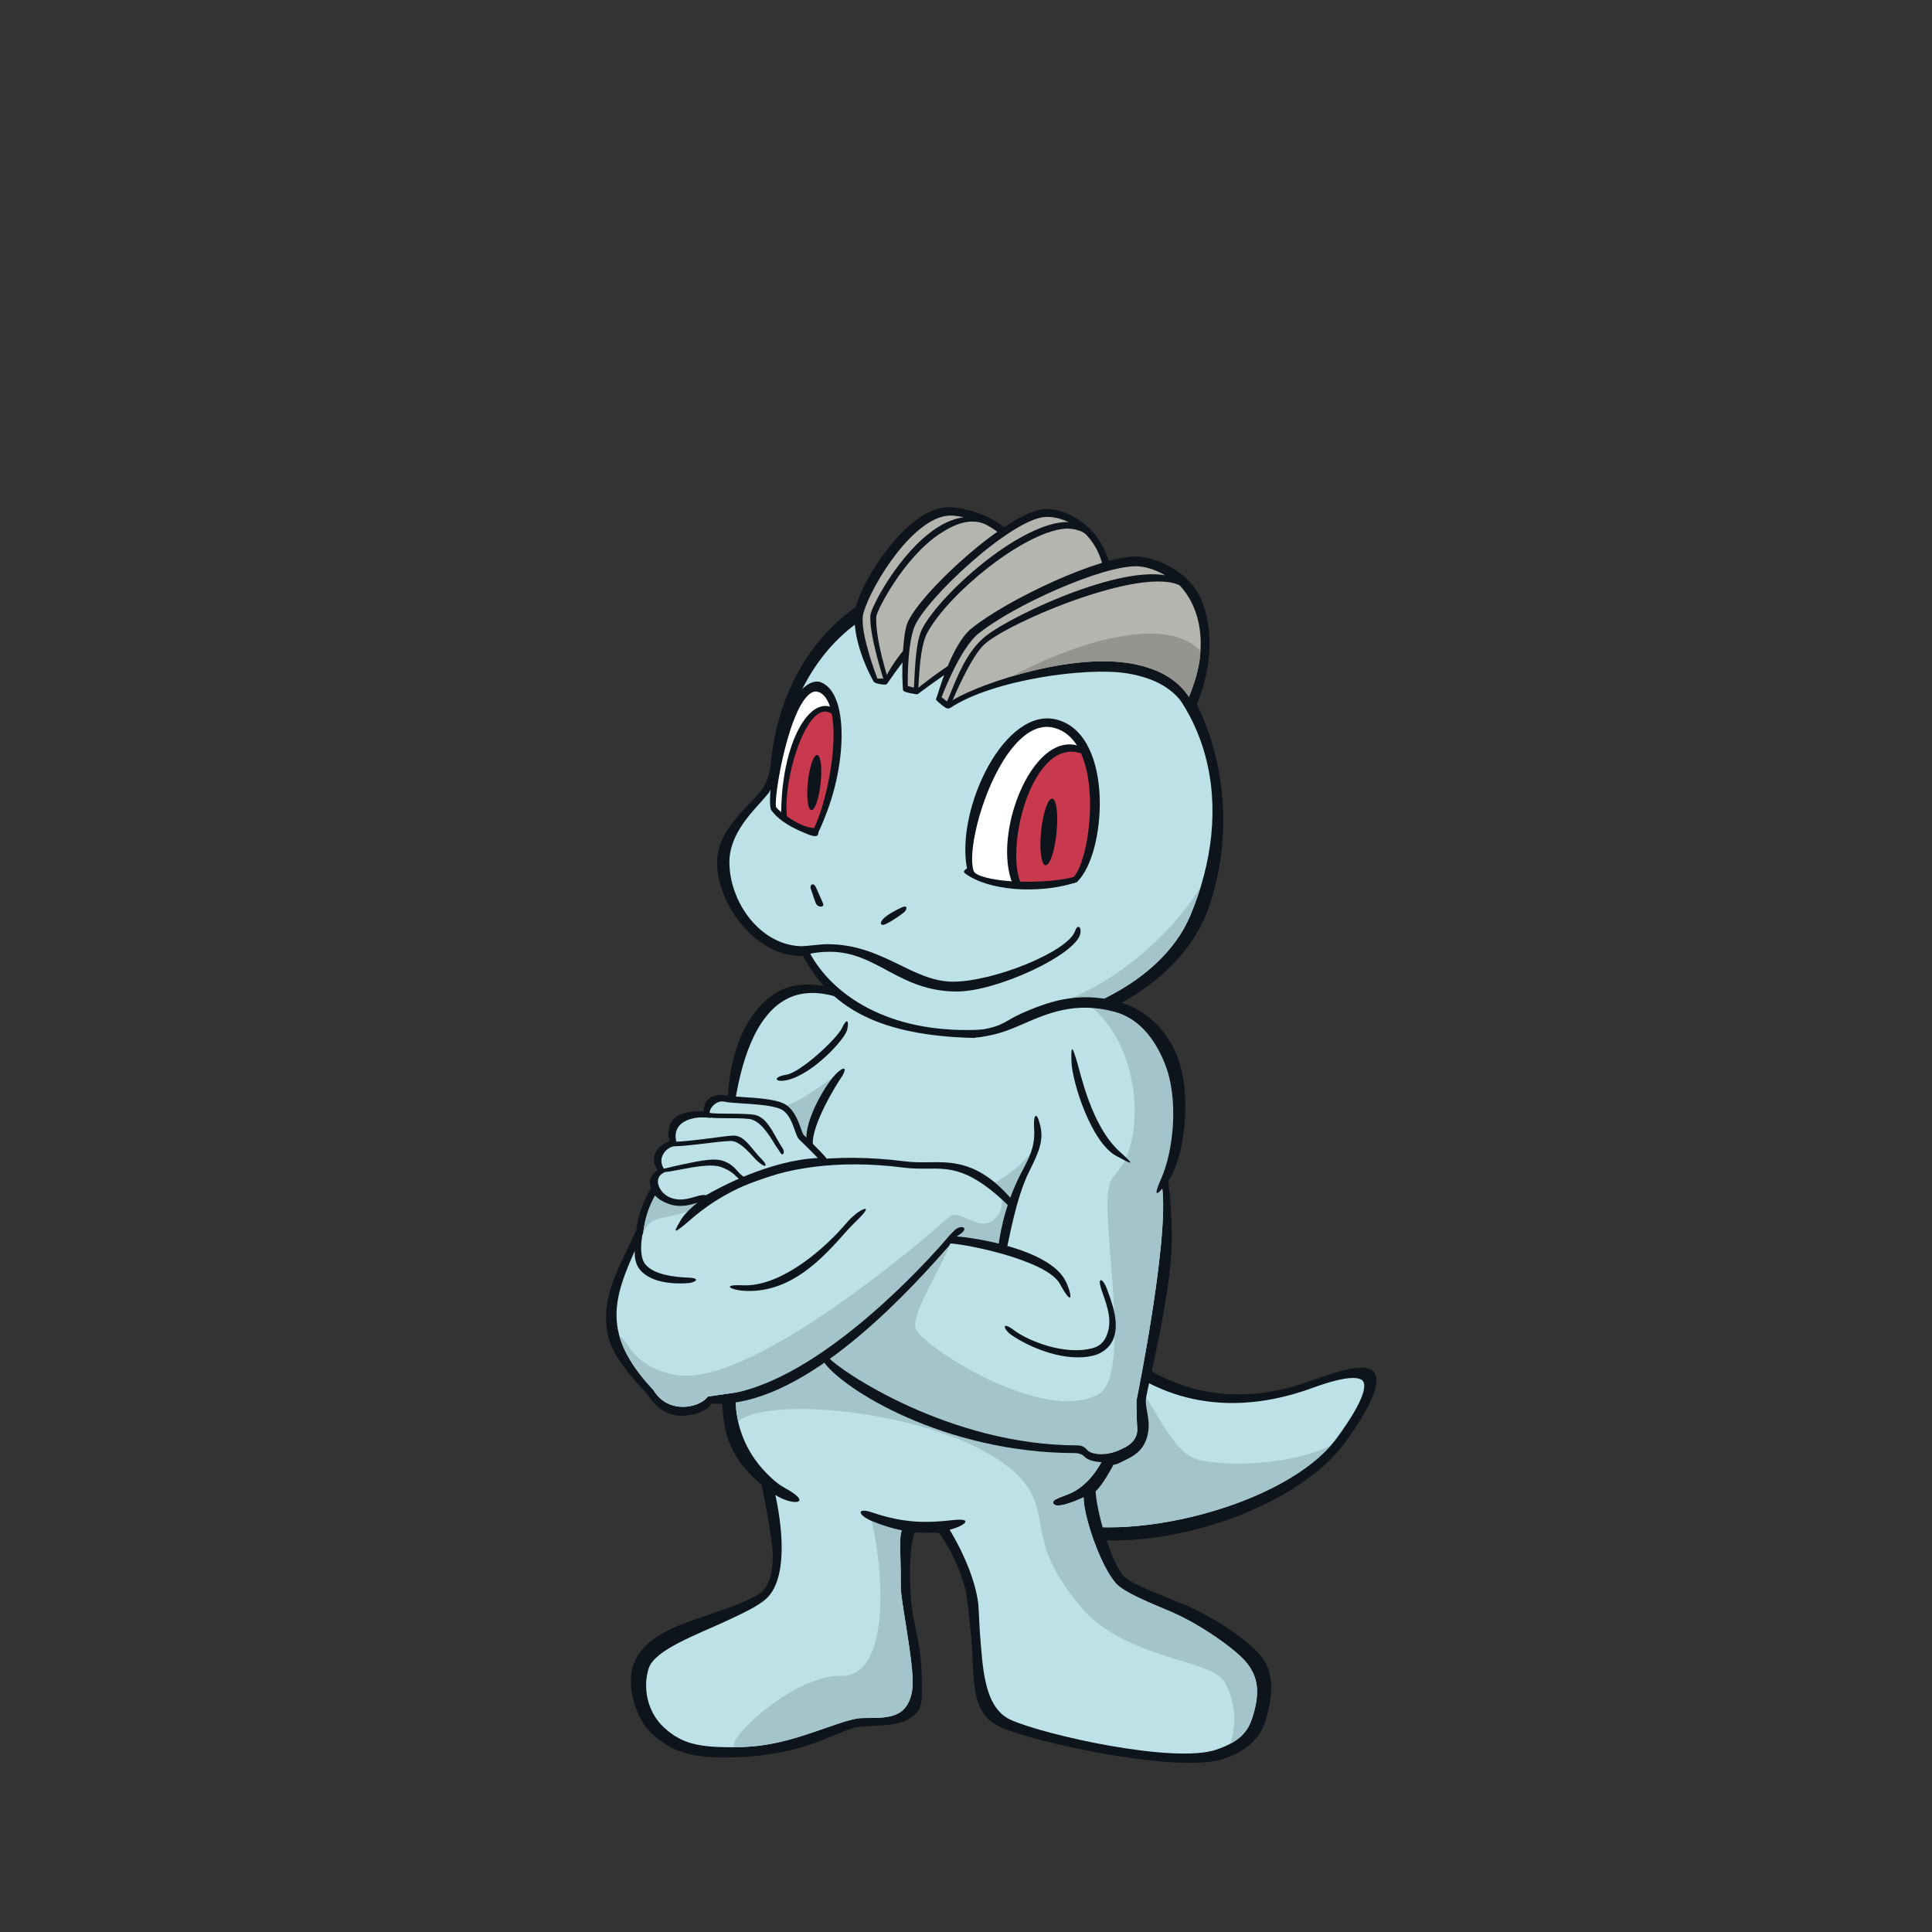 <svg width="800" height="800" viewBox="0 0 800 800" fill="none" xmlns="http://www.w3.org/2000/svg">
<rect x="0" y="0" width="800" height="800" fill="#333333" stroke="none"/>
<g clip-path="url(#clip0_42_64407)">
<path d="M454.245 560.832C441.335 567.006 417.071 591.475 417.766 611.348C418.085 620.561 422.269 629.156 432.909 633.247C469.482 647.264 534.86 627.598 557.003 597.255C567.399 582.994 572.127 572.373 568.994 568.207C566.104 564.379 556.383 566.781 542.497 571.847C501.777 586.728 474.605 568.188 462.258 557.473C460.569 556.009 458.092 558.993 454.226 560.851L454.245 560.832Z" fill="#0E141B"/>
<path d="M435.33 628.762C425.947 625.066 421.05 619.173 420.768 611.273C420.149 593.315 442.949 569.577 455.559 563.572C458.542 562.146 460.175 562.128 460.663 562.559C473.517 573.706 501.383 590.088 543.548 574.681C559.18 568.958 563.308 570.478 564.359 571.885C565.579 573.499 565.804 578.678 553.663 595.304C532.608 624.165 464.116 640.134 435.311 628.762H435.33Z" fill="#BCE2E8"/>
<path d="M494.759 603.974C484.569 600.371 476.163 577.891 466.649 567.213C464.378 565.618 462.37 564.023 460.644 562.522C460.156 562.09 458.523 562.109 455.54 563.535C442.948 569.559 420.13 593.278 420.749 611.236C421.031 619.136 425.928 625.029 435.311 628.725C463.027 639.665 527.485 625.273 551.073 598.457C534.653 607.014 504.948 607.558 494.759 603.955V603.974Z" fill="#A2C4CA"/>
<path d="M322.045 410.731C310.974 416.867 302.023 433.005 301.385 455.711C295.811 464.155 289.675 470.122 283.745 475.865C273.969 485.36 265.524 493.56 263.423 509.567C257.287 522.665 250.981 533.717 250.981 544.732C250.981 554.922 252.745 560.983 268.32 577.628L268.133 577.384C271.004 582.131 275.339 585.697 280.874 586.185C285.941 586.635 293.24 584.383 294.441 581.231C295.211 581.231 297.369 581.362 298.983 581.324C299.921 585.922 298.044 600.634 315.421 614.895C315.533 615.627 320 637.113 320 644.3C320 651.487 318.254 657.83 314.07 660.213C295.943 670.609 268.865 671.641 262.372 689.074C259.069 697.987 263.498 711.667 269.296 717.259C277.816 725.478 286.485 728.18 303.711 727.674C335.912 726.717 346.665 715.983 356.122 715.045C365.58 714.106 373.555 715.157 379.128 709.659C382.318 706.506 381.699 701.965 381.699 696.092C381.699 685.452 379.935 678.077 378.547 671.453C375.713 657.886 376.52 635.443 379.71 633.36C382.656 634.186 387.31 634.73 388.905 634.767C390.857 637.488 399.282 650.474 400.652 663.534L402.228 678.378C403.579 694.741 401.328 709.434 414.426 715.251C428.406 721.462 487.966 734.617 506.75 728.274C517.896 724.502 522.287 718.347 524.108 712.174C528.536 697.33 525.759 690.012 521.818 685.358C516.808 679.447 503.372 669.915 490.612 664.548C480.91 660.476 468.056 655.747 465.429 652.801C459.668 646.327 453.964 625.103 453.682 617.56C456.685 614.576 459.762 609.003 461.076 606.488C462.314 606.545 464.416 605.325 467.456 603.805C472.597 601.234 474.849 597.425 475.506 592.396C476.182 587.367 474.174 582.995 474.493 579.298C474.83 575.601 484.907 536.889 485.226 513.845C485.358 504.988 484.269 491.608 483.669 488.925C487.835 481.494 490.011 472.036 490.011 462.316C490.011 454.228 488.529 445.99 485.545 438.691C480.704 426.869 472.485 418.856 462.389 416.098C444.881 411.331 434.917 415.141 426.135 418.5C421.444 420.301 417.015 421.99 411.686 422.403C385.602 424.467 371.529 419.138 356.61 413.489L356.179 413.32L354.377 412.57C348.316 409.999 333.998 404.069 322.007 410.712L322.045 410.731Z" fill="#0E141B"/>
<path d="M281.437 582.506C276.896 582.093 273.086 579.729 270.722 575.826L270.647 575.694L270.534 575.582C247.397 550.906 254.49 535.762 266.237 510.673L266.331 510.448L266.368 510.223C268.264 495.079 276.408 487.161 285.847 478.022C291.664 472.374 298.269 465.975 304.068 457.136L304.236 456.874L304.293 456.555C307.896 433.98 314.932 419.644 325.216 413.958C335.931 408.028 347.64 412.982 353.251 415.365L355.165 416.153L355.597 416.322C370.834 422.102 385.227 427.544 411.967 425.423C417.709 424.973 422.55 423.115 427.242 421.333C436.024 417.974 445.087 414.521 461.638 419.024C470.814 421.52 478.339 428.932 482.805 439.854C489.148 455.335 488.341 475.132 480.872 487.967L480.572 488.493L480.722 489.075C485.338 507.502 470.758 579.035 470.608 579.766L470.57 579.916V580.067C470.57 580.367 470.57 587.385 470.889 591.476C471.115 594.422 469.651 597.406 465.541 599.47C461.845 601.309 460.606 601.496 460.587 601.496L457.829 602.303L457.116 603.429C455.708 606.263 452.162 613.074 445.519 617.165C441.165 619.867 434.466 620.637 436.362 622.851C438.257 625.065 448.671 620.018 448.671 620.018C448.671 627.861 455.577 648.353 462.07 655.671C465.147 659.124 474.192 662.933 484.644 667.324C496.522 672.316 511.234 682.693 515.776 688.06C520.035 693.089 522.55 699.281 518.44 711.591C516.639 717.014 513.467 721.18 503.559 724.52C486.07 730.431 432.646 718.441 418.647 712.211C407.182 707.125 406.919 689.993 405.699 675.262L405.136 664.603C403.523 649.347 392.639 632.365 392.113 631.689L375.694 631.051C371.228 632.834 373.161 640.528 372.973 657.191C372.917 662.37 377.908 686.202 377.908 696.523C377.908 701.552 376.595 705.418 374.005 707.97C369.333 712.586 359.612 710.934 355.184 711.554C350.755 712.192 342.893 715.232 336.869 717.24C327.655 720.317 318.273 723.282 305.118 723.47C289.093 723.695 282.244 721.987 274.982 715.344C267.719 708.72 266.143 698.287 268.658 690.706C271.191 683.125 288.811 676.763 300.352 671.396C307.614 668.019 313.9 665.073 317.203 662.07C325.666 654.376 324.54 635.142 321.069 619.042C328.012 623.47 336.231 622.832 326.755 617.146C324.071 615.533 322.889 615.251 318.854 611.461C303.373 596.936 304.668 579.447 304.649 579.26L307.708 576.22L293.184 578.246L292.715 578.734C290.425 581.343 285.753 582.881 281.362 582.487L281.437 582.506Z" fill="#BCE2E8"/>
<path d="M348.109 444.132C348.71 442.931 330.414 457.624 324.409 457.925C318.404 458.225 337.301 481.325 334.298 474.419C331.296 467.514 347.49 445.333 348.091 444.132H348.109Z" fill="#A2C4CA"/>
<path d="M266.369 510.223L266.331 510.448L266.275 510.58C270.122 502.604 272.824 505.907 288.718 500.503C302.21 489.713 286.466 487.93 279.842 483.971C273.124 490.989 267.832 498.401 266.35 510.204L266.369 510.223Z" fill="#A2C4CA"/>
<path d="M304.706 579.26C304.706 579.26 304.706 579.579 304.706 580.085C318.723 576.895 330.039 568.47 339.909 558.599C368.057 592.376 414.969 586.747 452.5 601.759C453.982 602.359 455.465 603.054 456.947 603.804C457.022 603.673 457.097 603.504 457.153 603.391L457.867 602.266L460.625 601.459C460.625 601.459 461.882 601.29 465.579 599.432C469.689 597.368 471.152 594.384 470.927 591.438C470.608 587.347 470.608 580.329 470.608 580.029V579.879L470.646 579.729C470.796 579.016 485.357 507.464 480.76 489.037L480.61 488.455L480.91 487.93C483.087 484.177 484.682 479.842 485.714 475.207C476.5 478.847 464.791 480.105 459.687 490.313C454.583 500.502 469.576 568.882 454.883 577.289C432.196 590.256 380.198 556.591 379.016 549.705C377.815 542.799 390.556 524.071 394.309 512.812C404.986 517.841 411.46 518.329 415.626 515.758C416.79 505.325 421.293 493.916 428.086 476.033C422.982 482.6 417.09 486.841 411.367 490.182C413.506 492.715 416.921 497.95 413.206 503.205C406.6 512.493 397.912 499.602 392.808 504.105C365.373 528.312 305.231 575.188 278.847 569.183C260.908 565.111 260.495 554.865 256.536 553.307C258.468 560.138 262.822 567.325 270.534 575.563L270.647 575.675L270.722 575.807C273.086 579.71 276.896 582.074 281.437 582.487C285.828 582.881 290.482 581.342 292.79 578.734L293.259 578.246L307.783 576.22L304.724 579.26H304.706Z" fill="#A2C4CA"/>
<path d="M348.109 693.953C327.824 693.39 297.162 723.583 305.156 723.471C318.311 723.283 327.712 720.318 336.907 717.241C342.93 715.233 350.793 712.193 355.221 711.555C359.65 710.917 369.37 712.587 374.043 707.971C376.632 705.419 377.946 701.553 377.946 696.524C377.946 686.203 372.955 662.353 373.011 657.192C373.198 641.992 371.603 634.28 374.718 631.672C369.84 630.227 364.867 629.12 360.513 628.031C365.786 648.373 369.389 694.554 348.091 693.953H348.109Z" fill="#A2C4CA"/>
<path d="M515.813 688.022C511.272 682.655 496.541 672.278 484.682 667.286C474.211 662.895 465.185 659.105 462.107 655.633C455.615 648.315 448.709 627.842 448.709 619.98C448.709 619.98 438.294 625.027 436.399 622.813C434.504 620.599 441.203 619.829 445.556 617.127C451.918 613.187 455.427 606.825 456.947 603.785C455.464 603.035 453.982 602.322 452.5 601.74C414.969 586.728 368.057 592.357 339.909 558.58C330.038 568.451 318.723 576.876 304.706 580.066C304.706 581.474 304.799 584.532 305.681 588.492C322.326 575.469 415.007 588.06 428.086 620.505C432.702 631.97 428.48 642.648 447.377 665.147C466.273 687.647 502.265 686.746 507.35 696.935C512.454 707.125 511.553 714.631 509.527 721.968C514.894 719.097 517.089 715.682 518.459 711.553C522.569 699.243 520.035 693.051 515.794 688.022H515.813Z" fill="#A2C4CA"/>
<path d="M360.907 629.776C374.493 635.462 385.546 635.462 392.808 633.567C400.07 631.672 403.26 628.425 394.384 629.457C383.651 630.715 374.174 630.715 361.226 626.305C354.49 623.997 355.165 627.374 360.907 629.776Z" fill="#0E141B"/>
<path d="M325.648 444.995C319.568 446.046 320.9 448.448 326.136 447.191C336.663 444.695 349.855 430.377 350.793 426.399C351.731 422.421 350.568 421.445 348.672 425.649C346.777 429.852 331.728 443.963 325.648 445.014V444.995Z" fill="#0E141B"/>
<path d="M393.877 511.931L392.451 514.877C397.274 514.539 433.378 521.445 438.895 531.653C444.412 541.861 444.018 536.175 441.297 530.565C434.297 516.209 398.099 511.612 393.896 511.912L393.877 511.931Z" fill="#0E141B"/>
<path d="M456.291 534.655C458.58 541.185 461.038 547.565 457.773 554.002C456.666 556.179 454.902 557.567 452.331 558.261C440.922 561.339 425.872 555.278 420.074 550.943C414.257 546.59 415.645 550.605 418.685 552.707C426.416 558.074 441.447 564.379 453.175 561.208C456.347 560.344 459.218 558.093 460.606 555.353C464.191 548.26 460.006 538.408 458.392 533.829C456.778 529.251 454.001 528.106 456.291 534.655Z" fill="#0E141B"/>
<path d="M281.737 505.476C279.973 508.703 277.459 512.212 284.12 506.583C290.782 500.934 316.565 476.108 374.362 483.502C377.908 483.952 381.023 483.914 384.045 483.896C393.577 483.802 401.796 483.727 418.16 499.771L419.999 497.894C405.512 480.274 393.709 481.175 384.026 481.268C381.098 481.287 378.059 481.325 374.7 480.893C314.407 473.199 285.847 498.026 281.737 505.494V505.476Z" fill="#0E141B"/>
<path d="M390.744 514.407C377.383 529.607 335.424 573.405 299.527 577.552C293.672 578.228 296.637 581.493 302.023 581.005C338.239 577.627 379.185 531.559 392.714 516.153C394.816 513.769 392.133 514.464 397.012 511.405C401.89 508.346 397.931 506.864 395.304 509.416C392.658 511.949 393.146 511.668 390.744 514.407Z" fill="#0E141B"/>
<path d="M264.924 525.666C270.234 532.328 282.694 531.521 285.171 531.296C287.648 531.07 290.613 529.269 285.078 529.044C279.542 528.819 270.76 527.955 267.157 523.452C265.168 520.956 265.149 515.777 266.05 511.048C266.95 506.319 263.648 512.943 263.648 512.943C262.334 517.766 262.447 522.589 264.924 525.685V525.666Z" fill="#0E141B"/>
<path d="M348.616 508.553C339.74 518.461 322.72 532.872 307.577 532.215C298.588 531.821 302.642 534.036 307.22 534.43C327.674 536.25 341.729 519.643 350.305 510.054C352.688 507.408 353.101 507.108 355.766 504.424C361.433 498.682 357.098 500.465 354.433 502.604C351.769 504.762 351.093 505.794 348.635 508.553H348.616Z" fill="#0E141B"/>
<path d="M340.885 563.629C348.597 575.151 391.269 601.685 445.313 601.685C446.57 601.685 448.202 602.248 448.916 603.036C450.511 604.837 454.226 605.682 458.542 605.381C462.858 605.062 467.155 599.583 462.595 601.047C455.652 603.261 451.336 601.703 450.304 600.54C449.497 599.639 448.503 598.495 446.063 598.495C393.164 598.495 347.396 567.382 342.93 561.959L340.904 563.629H340.885Z" fill="#0E141B"/>
<path d="M333.96 472.58L336.606 474.194C335.743 466.106 346.477 448.861 348.316 446.215C350.155 443.569 350.793 440.585 346.758 444.095C342.724 447.604 332.985 463.423 333.96 472.58Z" fill="#0E141B"/>
<path d="M292.865 455.579C291.626 456.836 291.57 458.675 291.401 460.101C286.222 459.989 281.099 460.739 278.641 463.648C277.215 465.318 276.727 467.908 276.727 470.234C276.727 470.854 277.308 471.829 277.421 472.467C275.132 473.237 272.467 474.926 271.435 477.234C270.947 478.322 270.797 479.711 270.797 480.837C270.797 482.094 271.679 483.201 272.279 484.421C270.797 485.678 269.089 487.367 269.089 489.337C269.089 489.656 269.258 490.707 269.296 491.045C269.784 494.892 273.649 497.613 277.853 498.814C282.094 500.033 285.903 498.889 288.699 498.044C289.975 497.669 291.57 497.2 291.983 497.425L292.696 497.819L293.371 497.369C297.331 494.742 327.393 482.507 341.316 481.906L343.512 481.813L342.386 479.917C341.598 478.604 337.901 474.944 334.167 471.304L332.759 469.934C332.478 469.653 331.99 468.302 331.596 467.213C330.395 463.836 328.575 458.75 324.202 456.799C320.374 455.091 313.281 454.641 307.577 454.265C304.48 454.059 301.816 453.89 300.446 453.571C298.044 453.027 294.816 453.534 292.827 455.56L292.865 455.579Z" fill="#0E141B"/>
<path d="M293.916 461.172C293.69 460.233 294.253 458.864 295.323 457.775C296.355 456.724 298.1 455.749 299.864 456.161C301.44 456.518 304.218 456.706 307.426 456.912C312.925 457.269 319.755 457.7 323.17 459.22C326.529 460.703 328.049 464.981 329.156 468.115C329.776 469.86 330.226 471.117 330.92 471.811L332.346 473.2C333.866 474.683 336.813 477.554 338.633 479.505C318.667 480.443 297.5 491.89 292.377 494.911C291.138 494.649 289.712 494.986 287.948 495.512C285.321 496.3 282.075 497.276 278.566 496.262C274.963 495.23 272.767 492.265 272.467 489.864C272.317 488.644 272.542 486.936 274.475 485.791L275.657 485.097L274.906 483.953C273.424 481.682 273.799 479.693 274.362 478.417C275.225 476.503 277.14 474.964 279.016 474.664L280.442 474.439L280.086 473.031C279.391 470.216 279.785 467.908 281.268 466.144C283.351 463.667 287.667 462.373 292.508 462.748L294.31 462.879L293.897 461.115L293.916 461.172Z" fill="#BCE2E8"/>
<path d="M293.465 462.71C295.736 463.03 298.438 463.029 301.328 463.029C304.218 463.029 307.201 463.03 310.129 463.33C314.764 463.818 318.536 470.01 321.275 474.551C321.275 474.551 322.401 476.071 323.227 477.441C324.052 478.811 325.16 477.347 324.184 475.696C323.227 474.045 322.87 473.576 322.87 473.576C319.924 468.715 317.316 462.11 311.761 461.51C308.74 461.191 304.255 461.134 301.328 461.134C298.401 461.134 295.867 461.134 293.728 460.834L293.465 462.692V462.71Z" fill="#0E141B"/>
<path d="M292.077 471.585C287.254 472.167 282.244 472.768 279.147 472.768V474.644C282.356 474.644 287.404 474.025 292.302 473.443C296.524 472.937 300.521 472.449 302.679 472.449C306 472.449 309.885 476.746 312.699 479.88C312.699 479.88 313.375 480.724 315.345 482.131C317.316 483.52 317.466 482.413 316.19 480.893C314.914 479.373 314.088 478.622 314.088 478.622C310.86 475.038 308.046 470.234 303.88 470.234C301.609 470.234 296.355 471.06 292.058 471.585H292.077Z" fill="#0E141B"/>
<path d="M281.118 482.488C278.509 482.995 275.15 484.027 273.968 484.027L275.075 485.303C276.445 485.303 278.66 484.871 281.474 484.327C287.123 483.239 294.854 481.737 298.888 483.351C302.397 484.759 303.617 485.922 304.781 487.048C305.644 487.874 306.544 488.756 308.215 489.581L309.059 487.911C307.633 487.198 306.92 486.504 306.075 485.697C304.837 484.496 303.711 482.375 299.845 480.837C295.304 479.016 286.972 481.343 281.099 482.488H281.118Z" fill="#0E141B"/>
<path d="M319.117 316.679C318.648 321.708 316.49 325.724 315.59 326.906L312.606 330.34C307.239 336.195 297.125 345.071 296.937 356.649C296.637 374.382 313.169 396.525 332.553 395.868C342.499 414.464 359.275 427.281 396.43 429.514C447.396 432.591 489.111 407.746 500.295 376.352C516.62 330.472 500.182 275.546 459.95 253.122C389.337 213.753 325.329 249.2 319.117 316.679Z" fill="#0E141B"/>
<path d="M453.401 258.733C400.727 230.585 335.18 240.287 322.007 317.524C320.994 323.435 319.23 327.094 318.01 328.708L314.839 332.367C309.641 338.053 302.022 346.516 302.022 356.95C302.022 373.331 314.52 391.102 331.427 391.796C334.786 391.796 339.177 390.971 342.686 390.971C365.524 390.971 377.721 406.489 394.61 406.489C411.498 406.489 442.31 393.992 445.181 385.491C446.157 382.62 447.902 383.671 447.321 386.636C445.594 395.23 412.999 410.561 396.186 410.561C372.26 410.561 363.197 394.104 343.643 394.104C340.116 394.104 337.282 394.517 335.499 394.911C343.756 410.092 364.454 426.587 400.408 426.512C437.638 426.437 480.047 409.473 492.826 379.186C511.197 335.67 504.198 285.848 453.419 258.714L453.401 258.733Z" fill="#BCE2E8"/>
<path d="M492.807 379.223C494.534 375.151 496.035 371.004 497.292 366.838C488.041 383.126 464.96 405.869 439.646 414.839C433.022 417.185 430.038 420.112 429.381 423.227C457.379 416.922 483.312 401.76 492.826 379.204L492.807 379.223Z" fill="#A2C4CA"/>
<path d="M335.8 368.265C336.55 370.085 337.47 374.007 338.352 374.832C339.253 375.658 341.579 375.846 340.735 373.875C339.797 371.68 339.159 370.423 337.977 367.664C336.813 364.962 335.049 366.444 335.8 368.265Z" fill="#0E141B"/>
<path d="M365.411 380.837C364.097 382.526 364.867 383.483 366.706 382.676C368.526 381.869 372.466 379.336 374.324 377.778C375.657 376.653 375.976 374.588 373.48 375.696C370.984 376.784 366.724 379.148 365.411 380.837Z" fill="#0E141B"/>
<path d="M329.72 288.138C321.501 299.116 317.185 332.705 319.436 335.614C321.876 338.748 325.535 341.769 333.248 344.94C335.368 345.822 338.239 347.004 338.727 345.541C338.896 345.015 338.896 344.171 338.896 344.171C350.324 321.859 352.594 287.519 339.928 282.527C337.113 281.42 333.341 283.316 329.72 288.138Z" fill="#0E141B"/>
<path d="M321.238 332.799C321.238 325.386 326.586 295.813 334.467 288.044C336.062 286.468 337.564 285.998 339.046 286.58C340.904 287.312 342.368 289.057 343.381 291.778C344.582 294.968 345.107 299.284 345.107 304.126C345.107 317.336 341.242 334.337 337.076 342.913C331.559 342.725 323.471 336.852 321.369 334.244C321.276 333.962 321.219 333.493 321.219 332.799H321.238Z" fill="white"/>
<path d="M323.508 338.861L323.565 339.367L323.978 339.667C325.892 341.056 332.591 345.578 337.883 345.278L338.558 345.241L338.858 344.64C344.056 334.488 349.611 308.987 346.608 294.575L346.514 294.125L346.158 293.862C335.725 286.187 323.039 307.823 323.49 338.861H323.508Z" fill="#0E141B"/>
<path d="M325.629 334.337C325.629 320.657 331.896 299.622 339.14 295.381C340.922 294.33 342.649 294.442 344.413 295.568C344.919 298.177 345.163 301.104 345.163 304.238C345.163 317.711 341.091 334.694 337.113 342.894C333.717 342.763 329.232 340.436 325.854 338.052C325.723 336.889 325.648 335.651 325.648 334.318L325.629 334.337Z" fill="#C9394D"/>
<path d="M400.408 359.613C398.513 360.814 398.644 361.227 401.44 362.878C412.831 369.615 432.778 369.615 445.482 365.393L445.763 365.318L445.989 365.111C457.923 354.171 461.657 305.044 438.126 298.12C416.227 291.683 395.642 334.937 400.408 359.594V359.613Z" fill="#0E141B"/>
<path d="M402.528 355.673C402.528 343.363 410.147 318.856 421.331 307.278C426.51 301.911 431.764 299.959 436.944 301.498C444.919 303.844 448.409 312.156 449.929 318.724C450.961 323.19 451.411 328.107 451.411 333.004C451.411 346.403 448.109 359.632 444.543 363.198C429.381 367.044 404.574 364.83 403.148 360.608C402.735 359.351 402.528 357.681 402.528 355.692V355.673Z" fill="white"/>
<path d="M419.473 366.426L420.824 367.402L421.556 367.439C430.413 367.777 439.345 367.026 445.463 365.413L445.744 365.338L445.97 365.131C452.256 359.37 457.829 327.92 449.591 310.431L449.385 309.981L448.934 309.812C428.612 299.191 410.203 345.184 419.492 366.426H419.473Z" fill="#0E141B"/>
<path d="M420.806 354.115C420.806 341.524 425.328 324.898 433.266 316.416C437.676 311.725 442.517 310.261 447.64 311.931C450.286 317.842 451.374 325.442 451.374 333.042C451.374 346.403 448.109 359.595 444.525 363.179C438.895 364.605 430.564 365.318 422.438 365.074C421.331 362.203 420.787 358.413 420.787 354.115H420.806Z" fill="#C9394D"/>
<path d="M339.797 324.412C339.121 330.717 337.395 335.652 335.931 335.446C334.486 335.239 333.867 329.966 334.542 323.661C335.218 317.356 336.963 312.421 338.408 312.627C339.853 312.834 340.491 318.107 339.797 324.412Z" fill="#0E141B"/>
<path d="M437.488 344.939C436.7 352.558 434.654 358.544 432.89 358.3C431.126 358.056 430.338 351.676 431.126 344.057C431.915 336.439 433.979 330.453 435.724 330.697C437.488 330.941 438.276 337.321 437.469 344.939H437.488Z" fill="#0E141B"/>
<path d="M354.565 250.608C352.35 258.208 355.503 270.931 361.771 282.265C362.24 283.128 366.818 283.86 367.25 283.24C386.09 255.637 400.764 247.268 421.894 243.984L422.532 243.89L422.663 243.252C424.296 235.389 424.033 227.696 419.586 222.085C413.149 213.978 400.314 210.188 393.052 210C376.895 209.606 358.318 237.66 354.565 250.608Z" fill="#0E141B"/>
<path d="M357.192 256.726C357.192 255.619 357.305 254.624 357.53 253.817C361.058 241.658 378.941 213.097 393.934 213.472C401.309 213.66 411.292 217.019 416.921 224.131C419.905 227.884 421.406 232.275 421.406 237.21C421.406 238.843 421.181 240.55 420.862 242.277C383.726 248.394 368.47 276.748 366.406 280.989H363.272C362.24 278.231 357.173 264.495 357.173 256.726H357.192Z" fill="#B5B5B0"/>
<path d="M355.728 253.291C354.002 259.258 358.374 272.863 360.57 279.093C361.208 280.895 363.647 282.546 363.647 282.546L365.993 282.884C365.993 282.884 367.982 281.983 367.494 280.35C363.76 268.134 362.596 259.934 362.84 255.299C362.953 253.103 373.987 231.092 389.111 221.053C395.81 216.605 401.665 214.729 407.52 216.83L408.233 215.104C408.233 215.104 408.177 215.104 408.139 215.067C408.139 215.067 408.102 215.067 408.083 215.048C403.636 212.946 398.625 211.689 393.972 211.576C377.815 211.182 359.462 240.343 355.709 253.272L355.728 253.291Z" fill="#0E141B"/>
<path d="M357.192 256.726C357.192 255.619 357.304 254.624 357.53 253.817C361.058 241.658 378.941 213.097 393.934 213.472C395.567 213.51 397.293 213.848 399.019 214.185C395.304 214.692 391.495 216.212 387.573 218.802C372.204 228.991 360.532 251.753 360.382 254.849C360.382 255.168 360.363 255.488 360.363 255.825C360.363 263.35 364.36 276.467 365.711 280.895C365.711 280.895 365.73 280.989 365.749 280.989H363.291C362.258 278.231 357.192 264.495 357.192 256.726Z" fill="#B5B5B0"/>
<path d="M432.59 210.788C417.596 211.595 380.066 246.235 375.6 258.339C373.667 263.593 373.198 280.726 374.024 285.98C374.118 286.599 379.635 287.706 380.01 287.425C417.371 259.408 441.954 252.165 455.558 259.521L456.572 260.065L458.504 259.014C464.153 239.949 458.429 227.695 453.475 221.428C448.409 215.01 439.758 210.413 432.59 210.807V210.788Z" fill="#0E141B"/>
<path d="M375.863 282.696C375.863 277.967 376.125 266.371 378.509 259.897C382.731 248.412 418.741 214.823 432.834 214.053C437.825 213.791 445.688 216.043 451.392 223.267C454.545 227.264 457.585 233.513 457.585 242.745C457.585 246.967 456.909 251.828 455.371 257.363C430.244 245.391 386.24 279.919 379.86 285.117C379.203 284.948 376.801 284.31 375.882 284.085C375.882 283.728 375.882 283.278 375.882 282.696H375.863Z" fill="#B5B5B0"/>
<path d="M432.721 212.195C417.728 213.002 381.192 247.154 376.726 259.258C373.573 267.815 373.967 284.159 373.986 284.835V285.792L380.16 287.143L380.291 284.441C380.817 274.101 381.642 266.088 384.176 261.622C393.408 245.221 423.714 220.602 440.696 218.932C443.942 218.613 448.052 219.72 449.441 221.108L450.81 219.832C450.81 219.832 450.773 219.795 450.754 219.795C450.754 219.795 450.698 219.738 450.679 219.72C450.06 219.025 449.347 218.444 448.559 217.956C443.83 214.128 438.013 211.895 432.683 212.195H432.721Z" fill="#0E141B"/>
<path d="M375.863 282.696C375.863 277.967 376.125 266.37 378.509 259.897C382.731 248.412 418.741 214.823 432.834 214.053C435.967 213.884 439.326 214.691 442.498 216.193C441.672 216.155 440.846 216.155 439.946 216.249C421.199 218.088 390.668 244.678 382.168 259.765C379.428 264.625 378.978 273.764 378.452 284.329C378.452 284.329 378.452 284.573 378.434 284.723C377.458 284.46 376.557 284.235 375.882 284.066C375.882 283.709 375.882 283.259 375.882 282.677L375.863 282.696Z" fill="#B5B5B0"/>
<path d="M402.266 260.216C393.896 266.99 388.229 287.875 387.91 288.72C387.91 288.72 387.535 289.395 387.629 289.771C387.704 290.033 390.05 292.116 391.588 293.092C392.245 293.505 393.089 293.411 393.596 293.073C411.029 281.495 449.76 276.166 466.386 278.774C478.471 280.669 486.784 285.623 491.118 293.486L492.057 295.194L493.445 296.282C505.192 272.45 500.689 252.709 495.453 244.584C489.542 235.408 477.814 230.642 470.777 230.435C455.84 230.004 417.128 248.187 402.284 260.216H402.266Z" fill="#0E141B"/>
<path d="M405.23 262.317C419.529 250.72 456.572 234.075 470.871 234.488C486.596 234.938 497.179 248.975 497.179 266.22C497.179 272.9 496.26 278.774 492.319 288.607C487.497 281.176 479.109 276.428 467.287 274.57C440.246 270.329 400.577 285.116 393.202 290.802C392.489 290.333 390.725 289.188 389.918 288.663C391.269 285.116 398.062 268.096 405.212 262.298L405.23 262.317Z" fill="#B5B5B0"/>
<path d="M467.306 274.57C479.128 276.428 487.497 281.157 492.338 288.606C495.603 280.443 496.767 275.02 497.086 269.597C483.406 254.604 446.476 265.3 418.76 280.162C433.791 275.677 452.444 272.262 467.306 274.589V274.57Z" fill="#949490"/>
<path d="M404.048 260.854C395.679 267.629 388.211 287.876 387.91 288.721L387.667 289.377L391.964 292.661C391.964 292.661 393.165 293.018 393.465 292.286C395.304 287.839 402.172 271.87 407.426 267.009C416.358 258.096 478.246 231.637 490.931 244.022L489.918 241.564V241.545C489.918 241.545 489.918 241.545 489.88 241.526C483.706 235.165 476.069 232.744 470.965 232.594C456.028 232.163 418.929 248.807 404.086 260.854H404.048Z" fill="#0E141B"/>
<path d="M405.231 262.317C419.53 250.72 456.572 234.075 470.871 234.488C474.042 234.582 478.283 235.745 482.468 238.222C461.207 234.375 414.276 257.081 406.638 264.719C400.239 270.648 396.655 279.468 393.484 287.255C393.484 287.255 392.658 289.245 392.151 290.464C391.288 289.808 390.444 289.17 389.881 288.719C391.194 285.304 398.006 268.134 405.193 262.298L405.231 262.317Z" fill="#B5B5B0"/>
<path d="M482.186 488.699C493.051 464.248 488.135 424.654 462.051 417.542C435.986 410.43 424.521 427.187 406.356 427.863C388.192 428.557 471.321 513.132 482.186 488.681V488.699Z" fill="#BCE2E8"/>
<path d="M462.051 417.562C457.829 416.417 454.001 415.891 450.473 415.816C472.56 432.405 474.68 471.718 462.389 485.529C450.098 499.321 479.465 496.356 481.886 490.933C492.751 466.482 488.135 424.674 462.07 417.562H462.051Z" fill="#A2C4CA"/>
<path d="M422.513 419.87C416.884 422.309 415.495 424.936 406.225 426.381C396.955 427.826 399.338 430.472 406.469 429.365C413.6 428.258 417.934 426.494 423.789 423.942C433.904 419.551 445.388 414.559 461.657 418.988C470.833 421.483 477.701 429.046 482.167 439.986C488.51 455.467 485.639 477.253 480.873 487.931C479.034 492.059 476.575 498.477 483.462 489.432C490.368 480.387 493.952 453.253 487.29 436.965C482.449 425.143 473.216 417.562 463.121 414.803C445.838 410.093 433.078 415.235 422.513 419.832V419.87Z" fill="#0E141B"/>
<path d="M443.662 439.592C443.962 448.074 451.843 473.162 462.333 478.717C468.338 481.888 470.796 483.352 463.646 476.878C451.862 466.219 447.433 444.321 445.913 439.46C444.412 434.6 443.38 431.129 443.662 439.61V439.592Z" fill="#0E141B"/>
<path d="M428.18 466.594C428.443 471.248 428.443 475.376 423.845 483.82C416.977 496.43 414.5 507.896 413.375 516.228L416.865 516.753C417.578 515.177 420.355 496.674 426.229 484.946C430.432 476.558 432.233 471.998 430.676 465.787C429.118 459.557 427.917 461.978 428.18 466.613V466.594Z" fill="#0E141B"/>
</g>
<defs>
<clipPath id="clip0_42_64407">
<rect width="318.969" height="520" fill="white" transform="translate(251 210)"/>
</clipPath>
</defs>
</svg>
